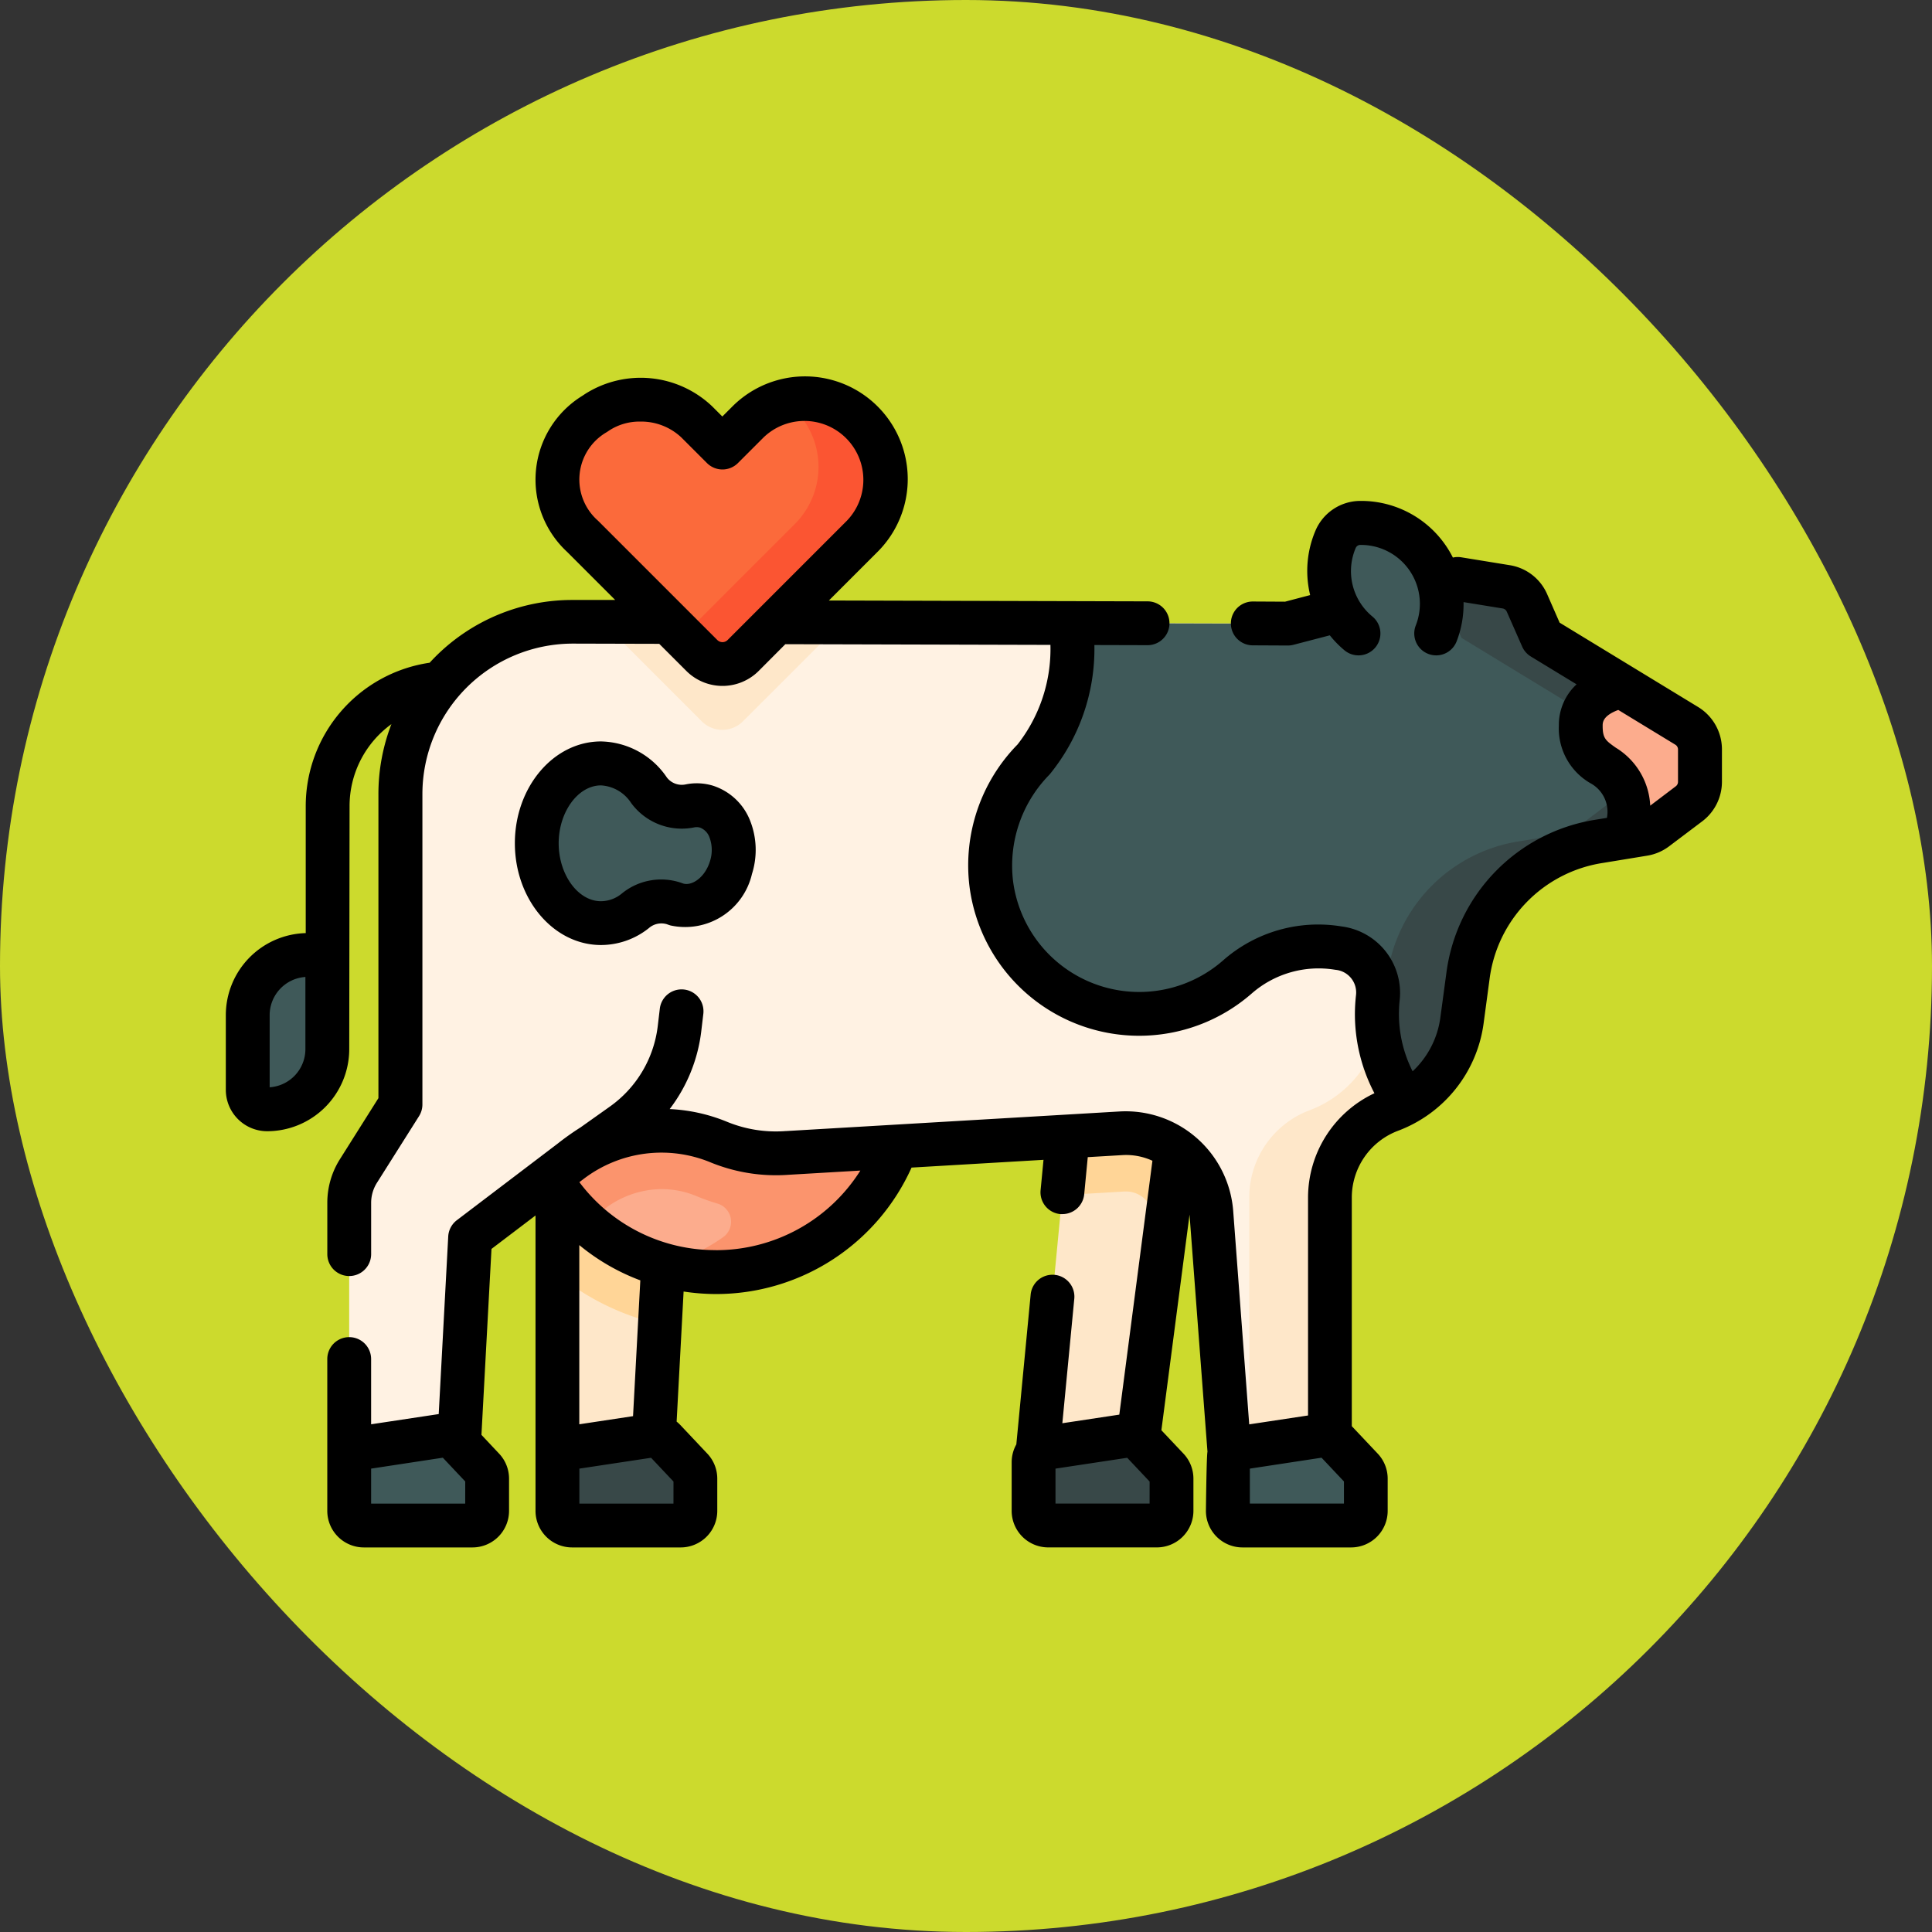 <svg xmlns="http://www.w3.org/2000/svg" width="77" height="77" viewBox="0 0 77 77">
  <rect x="0" y="0" width="77" height="77" fill="#333333" stroke="none"/>
  <g id="Grupo_1121332" data-name="Grupo 1121332" transform="translate(-1086.051 -7365)">
    <g id="Grupo_1121268" data-name="Grupo 1121268">
      <g id="Grupo_1098742" data-name="Grupo 1098742" transform="translate(1086.051 7365)">
        <rect id="Rectángulo_400898" data-name="Rectángulo 400898" width="77" height="77" rx="38.5" transform="translate(0 0)" fill="#ccda2d"/>
        <rect id="Rectángulo_400907" data-name="Rectángulo 400907" width="77" height="77" rx="38.5" transform="translate(0 0)" fill="none"/>
      </g>
      <g id="Grupo_1121267" data-name="Grupo 1121267" transform="translate(1095.051 7324.397)">
        <g id="Grupo_1121262" data-name="Grupo 1121262" transform="translate(0.873 61.444)">
          <g id="Grupo_1121258" data-name="Grupo 1121258" transform="translate(12.342 23.573)">
            <path id="Trazado_919206" data-name="Trazado 919206" d="M124.222,308.19l-6.467,4.912-.185,3.453-.361,6.754h-3.724V311.027l1.789-2.837Z" transform="translate(-113.483 -308.19)" fill="#fee7c9"/>
            <path id="Trazado_919207" data-name="Trazado 919207" d="M124.222,308.19l-6.467,4.912-.185,3.453a9.975,9.975,0,0,1-4.086-1.992v-3.536l1.789-2.837Z" transform="translate(-113.483 -308.19)" fill="#ffd597"/>
          </g>
          <path id="Trazado_919208" data-name="Trazado 919208" d="M102.024,302.527a7.686,7.686,0,0,0,15.3,0Z" transform="translate(-91.016 -279.614)" fill="#fcac8d"/>
          <path id="Trazado_919209" data-name="Trazado 919209" d="M102.021,302.525a7.665,7.665,0,0,0,2.506,4.967l.712-.54a3.766,3.766,0,0,1,2.25-.789,3.632,3.632,0,0,1,1.4.275,8.281,8.281,0,0,0,.841.3.755.755,0,0,1,.234,1.339,7.637,7.637,0,0,1-2.355,1.115,7.691,7.691,0,0,0,9.71-6.663Z" transform="translate(-91.014 -279.612)" fill="#fb946d"/>
          <g id="Grupo_1121259" data-name="Grupo 1121259" transform="translate(31.32 22.834)">
            <path id="Trazado_919210" data-name="Trazado 919210" d="M282.41,301.844,280.339,317.7h-3.886l1.521-15.858Z" transform="translate(-276.453 -301.844)" fill="#fee7c9"/>
            <path id="Trazado_919211" data-name="Trazado 919211" d="M291.064,301.843l-.987,7.558-.206-2.746a1.08,1.08,0,0,0-1.071-1h-.066l-2.485.146.38-3.963h4.437Z" transform="translate(-285.106 -301.843)" fill="#ffd597"/>
          </g>
          <path id="Trazado_919212" data-name="Trazado 919212" d="M96.062,131.75v1.295a1.093,1.093,0,0,1-.433.872L94.3,134.922a1.1,1.1,0,0,1-.484.207l-1.8.295a6.275,6.275,0,0,0-5.2,5.356l-.239,1.771a4.461,4.461,0,0,1-2.857,3.586,3.706,3.706,0,0,0-2.4,3.47v11.812H77.437l-.843-11.22a3.408,3.408,0,0,0-3.6-3.148l-13.31.783q-.227.017-.454.017a5.989,5.989,0,0,1-2.279-.452,5.969,5.969,0,0,0-5.889.764l-4.014,3.049L46.5,161.418H42.23v-11.6a2.375,2.375,0,0,1,.367-1.268l1.672-2.652V133.536a6.874,6.874,0,0,1,6.893-6.873l1.153,0,9.551.027,17.766.05,6.769-1.782,1.937.314a1.093,1.093,0,0,1,.826.638l.614,1.393,5.76,3.508a1.1,1.1,0,0,1,.525.935Z" transform="translate(-38.186 -122.726)" fill="#fff2e3"/>
          <g id="Grupo_1121260" data-name="Grupo 1121260" transform="translate(14.129 3.94)">
            <path id="Trazado_919213" data-name="Trazado 919213" d="M138.381,139.629l-3.94,3.938a1.163,1.163,0,0,1-1.647,0L128.83,139.6Z" transform="translate(-128.83 -139.602)" fill="#fee7c9"/>
          </g>
          <path id="Trazado_919214" data-name="Trazado 919214" d="M368.26,131.752v1.3a1.094,1.094,0,0,1-.434.872l-1.325,1a1.1,1.1,0,0,1-.484.208l-1.8.295a6.273,6.273,0,0,0-5.2,5.355l-.238,1.771a4.466,4.466,0,0,1-2.857,3.586,3.706,3.706,0,0,0-2.4,3.47V161.42H350.3V149.608a3.707,3.707,0,0,1,2.4-3.47,4.462,4.462,0,0,0,2.856-3.586l.239-1.771a6.272,6.272,0,0,1,5.2-5.355l1.8-.295a1.1,1.1,0,0,0,.484-.208l1.325-1a1.094,1.094,0,0,0,.434-.872v-1.3a1.094,1.094,0,0,0-.526-.935l-5.759-3.508-.614-1.393a1.1,1.1,0,0,0-.779-.628l1.233-.324,1.936.315a1.1,1.1,0,0,1,.825.638l.614,1.393,5.76,3.508a1.1,1.1,0,0,1,.525.935Z" transform="translate(-310.383 -122.728)" fill="#fee7c9"/>
          <path id="Trazado_919215" data-name="Trazado 919215" d="M289.837,131.754v1.3a1.094,1.094,0,0,1-.434.872l-1.325,1a1.1,1.1,0,0,1-.484.208l-1.8.295a6.274,6.274,0,0,0-5.2,5.356l-.238,1.771a4.463,4.463,0,0,1-2.221,3.287A5.955,5.955,0,0,1,277,141.68a1.813,1.813,0,0,0-1.544-2l-.076-.01a5.172,5.172,0,0,0-4.046,1.217,5.944,5.944,0,0,1-9.74-3.785,6.046,6.046,0,0,1,1.686-4.942c1.831-1.941,1.446-4.94,1.624-5.436l8.506.024,6.769-1.781,1.936.315a1.1,1.1,0,0,1,.825.638l.614,1.393,5.76,3.508a1.094,1.094,0,0,1,.525.935Z" transform="translate(-231.96 -122.73)" fill="#3f5959"/>
          <path id="Trazado_919216" data-name="Trazado 919216" d="M407.29,131.753v1.3a1.094,1.094,0,0,1-.434.872l-1.325,1a1.1,1.1,0,0,1-.484.208l-1.8.295a6.275,6.275,0,0,0-5.2,5.355l-.238,1.771a4.463,4.463,0,0,1-2.221,3.287,5.9,5.9,0,0,1-1.113-2.709,4.533,4.533,0,0,0,.117-.578l.239-1.771a6.272,6.272,0,0,1,5.2-5.355l1.8-.295a1.1,1.1,0,0,0,.484-.208l1.325-1a1.094,1.094,0,0,0,.434-.872v-1.3a1.094,1.094,0,0,0-.526-.935l-5.759-3.508-.614-1.393a1.093,1.093,0,0,0-.778-.628l1.232-.324,1.936.315a1.1,1.1,0,0,1,.825.638l.614,1.393,5.76,3.508A1.094,1.094,0,0,1,407.29,131.753Z" transform="translate(-349.414 -122.729)" fill="#384848"/>
          <path id="Trazado_919217" data-name="Trazado 919217" d="M468.458,164.115v1.3a1.094,1.094,0,0,1-.434.872l-1.325,1a1.1,1.1,0,0,1-.484.208l-.654.107c.462-3.47-1.853-2.229-1.853-4.429,0-.936.789-1.377,1.618-1.581l2.608,1.588A1.1,1.1,0,0,1,468.458,164.115Z" transform="translate(-410.582 -155.091)" fill="#fcac8d"/>
          <g id="Grupo_1121261" data-name="Grupo 1121261">
            <path id="Trazado_919218" data-name="Trazado 919218" d="M381.492,107.195a3.218,3.218,0,0,1,.286,3.057,1.076,1.076,0,0,1-.974.652,3.222,3.222,0,0,1-3-4.487,1.076,1.076,0,0,1,.974-.652A3.219,3.219,0,0,1,381.492,107.195Z" transform="translate(-334.45 -105.764)" fill="#3f5959"/>
            <path id="Trazado_919219" data-name="Trazado 919219" d="M8.274,259.782a.774.774,0,0,1-.774-.774V256.03a2.4,2.4,0,0,1,2.4-2.4.774.774,0,0,1,.774.774v2.978A2.4,2.4,0,0,1,8.274,259.782Z" transform="translate(-7.5 -236.412)" fill="#3f5959"/>
            <path id="Trazado_919220" data-name="Trazado 919220" d="M113.184,189.785a1.358,1.358,0,0,0-.659-.031,1.62,1.62,0,0,1-1.636-.625,2.373,2.373,0,0,0-1.914-1.069c-1.414,0-2.56,1.425-2.56,3.184s1.146,3.184,2.56,3.184a2.2,2.2,0,0,0,1.365-.491,1.621,1.621,0,0,1,1.571-.287q.043.016.088.03a2.084,2.084,0,0,0,1.184-3.894Z" transform="translate(-94.896 -178.476)" fill="#3f5959"/>
          </g>
          <path id="Trazado_919221" data-name="Trazado 919221" d="M113.48,419.119v1.935a.583.583,0,0,0,.583.583h4.332a.583.583,0,0,0,.583-.583v-1.286a.583.583,0,0,0-.159-.4l-1.076-1.141a.583.583,0,0,0-.511-.176l-3.255.492A.583.583,0,0,0,113.48,419.119Z" transform="translate(-101.138 -381.678)" fill="#384848"/>
          <path id="Trazado_919222" data-name="Trazado 919222" d="M342.97,419.119v1.935a.583.583,0,0,0,.583.583h4.332a.583.583,0,0,0,.583-.583v-1.286a.583.583,0,0,0-.159-.4l-1.077-1.141a.583.583,0,0,0-.511-.176l-3.255.492A.583.583,0,0,0,342.97,419.119Z" transform="translate(-303.904 -381.678)" fill="#3f5959"/>
          <path id="Trazado_919223" data-name="Trazado 919223" d="M276.453,419.119v1.935a.583.583,0,0,0,.583.583h4.332a.583.583,0,0,0,.583-.583v-1.286a.583.583,0,0,0-.159-.4l-1.076-1.141a.583.583,0,0,0-.511-.176l-3.255.492A.583.583,0,0,0,276.453,419.119Z" transform="translate(-245.133 -381.678)" fill="#384848"/>
          <path id="Trazado_919224" data-name="Trazado 919224" d="M42.229,419.119v1.935a.583.583,0,0,0,.583.583h4.332a.583.583,0,0,0,.583-.583v-1.286a.583.583,0,0,0-.159-.4l-1.076-1.141a.583.583,0,0,0-.511-.176l-3.255.492A.583.583,0,0,0,42.229,419.119Z" transform="translate(-38.185 -381.678)" fill="#3f5959"/>
        </g>
        <g id="Grupo_1121266" data-name="Grupo 1121266" transform="translate(0 55.603)">
          <g id="Grupo_1121263" data-name="Grupo 1121263" transform="translate(13.215 0.873)">
            <path id="Trazado_919225" data-name="Trazado 919225" d="M125.636,68.6a3.221,3.221,0,0,0-4.555-4.555l-1.021,1.021-1.021-1.021a3.283,3.283,0,0,0-3.966-.393l-.106.071a3.051,3.051,0,0,0-.483,4.877l4.753,4.753a1.165,1.165,0,0,0,1.647,0Z" transform="translate(-113.484 -63.102)" fill="#fb6a3b"/>
          </g>
          <g id="Grupo_1121264" data-name="Grupo 1121264" transform="translate(18.204 0.873)">
            <path id="Trazado_919226" data-name="Trazado 919226" d="M163.484,68.6l-4.754,4.752a1.165,1.165,0,0,1-1.647,0l-.764-.764,4.475-4.474a3.222,3.222,0,0,0,0-4.556,3.075,3.075,0,0,0-.416-.349,3.221,3.221,0,0,1,3.1,5.391Z" transform="translate(-156.32 -63.102)" fill="#fb5532"/>
          </g>
          <g id="Grupo_1121265" data-name="Grupo 1121265" transform="translate(0 0)">
            <path id="Trazado_919227" data-name="Trazado 919227" d="M14.138,85.535a10.661,10.661,0,0,0-.915.649L9.208,89.234a.873.873,0,0,0-.344.649l-.379,7.078-2.694.407v-2.6a.873.873,0,0,0-1.747,0v6.051A1.458,1.458,0,0,0,5.5,102.276H9.832a1.458,1.458,0,0,0,1.456-1.456V99.534a1.451,1.451,0,0,0-.4-1l-.7-.744.4-7.411,1.755-1.333V100.82a1.458,1.458,0,0,0,1.456,1.456h4.332a1.458,1.458,0,0,0,1.456-1.456V99.534a1.452,1.452,0,0,0-.4-1l-1.076-1.141a1.459,1.459,0,0,0-.144-.132l.278-5.184a8.68,8.68,0,0,0,1.285.1,8.54,8.54,0,0,0,7.8-5.04l5.259-.309-.116,1.21a.873.873,0,0,0,.786.953c.028,0,.056,0,.084,0a.874.874,0,0,0,.868-.79l.142-1.48,1.377-.081a2.507,2.507,0,0,1,1.2.225L35.61,96.983l-2.27.343.476-4.961a.873.873,0,1,0-1.739-.167l-.571,5.971a1.459,1.459,0,0,0-.186.715v1.935a1.458,1.458,0,0,0,1.456,1.456h4.332a1.458,1.458,0,0,0,1.456-1.456V99.534a1.451,1.451,0,0,0-.4-1l-.877-.929,1.122-8.593s.71,9.417.716,9.449c-.04.134-.063,2.359-.063,2.359a1.458,1.458,0,0,0,1.456,1.456h4.332a1.458,1.458,0,0,0,1.456-1.456V99.534a1.452,1.452,0,0,0-.4-1l-1.03-1.091V88.325a2.846,2.846,0,0,1,1.838-2.653,5.331,5.331,0,0,0,3.416-4.287l.238-1.771A5.372,5.372,0,0,1,54.854,75l1.8-.295a1.977,1.977,0,0,0,.869-.373l1.326-1a1.978,1.978,0,0,0,.779-1.568v-1.3a1.979,1.979,0,0,0-.944-1.68l-5.525-3.365-.5-1.142a1.961,1.961,0,0,0-1.485-1.148l-1.936-.315a.871.871,0,0,0-.333.011,4.092,4.092,0,0,0-3.709-2.258,1.946,1.946,0,0,0-1.767,1.183,4.087,4.087,0,0,0-.213,2.57l-1,.263-1.286-.007h0a.873.873,0,0,0,0,1.747l1.4.007h0a.874.874,0,0,0,.222-.029L44,65.924a4.1,4.1,0,0,0,.588.6.873.873,0,1,0,1.11-1.349,2.344,2.344,0,0,1-.666-2.733.2.2,0,0,1,.18-.121h.028a2.348,2.348,0,0,1,2.186,3.209.873.873,0,1,0,1.626.639A4.1,4.1,0,0,0,49.33,64.6l1.556.253a.22.22,0,0,1,.167.129l.614,1.393a.874.874,0,0,0,.345.393l1.822,1.109a2.208,2.208,0,0,0-.706,1.645,2.521,2.521,0,0,0,1.253,2.293,1.291,1.291,0,0,1,.663,1.384l-.472.077a7.109,7.109,0,0,0-5.926,6.1l-.239,1.771A3.586,3.586,0,0,1,47.3,83.3a5.046,5.046,0,0,1-.545-2.289,5.131,5.131,0,0,1,.03-.556,2.67,2.67,0,0,0-2.317-2.929,5.734,5.734,0,0,0-4.724,1.356,5.07,5.07,0,0,1-8.37-3.175,5.167,5.167,0,0,1,1.455-4.234,7.9,7.9,0,0,0,1.788-5.162l2.119.006h0a.873.873,0,0,0,0-1.747l-12.7-.034,1.943-1.943a4.094,4.094,0,1,0-5.79-5.79l-.4.4-.4-.4a4.132,4.132,0,0,0-5.068-.5l-.106.071a3.923,3.923,0,0,0-.616,6.221l1.92,1.92-1.666,0h-.023A7.694,7.694,0,0,0,8.36,66.769c-.081.081-.159.163-.236.247A5.777,5.777,0,0,0,3.185,72.73v5.062A3.274,3.274,0,0,0,0,81.062v2.978a1.65,1.65,0,0,0,1.648,1.648,3.275,3.275,0,0,0,3.271-3.271l.013-9.686A4.032,4.032,0,0,1,6.6,69.463a7.741,7.741,0,0,0-.518,2.791V84.369L4.545,86.807a3.247,3.247,0,0,0-.5,1.735v2.044a.873.873,0,0,0,1.747,0V88.542a1.5,1.5,0,0,1,.232-.8L7.7,85.088a.873.873,0,0,0,.135-.466V72.254a6,6,0,0,1,6-6h.017l3.422.009,1.081,1.081a2.04,2.04,0,0,0,2.882,0L22.3,66.277l10.565.028a6.172,6.172,0,0,1-1.31,3.968,6.884,6.884,0,0,0-1.917,5.651,6.817,6.817,0,0,0,11.255,4.27,4.048,4.048,0,0,1,3.3-.944l.045.006a.907.907,0,0,1,.806,1.007A6.887,6.887,0,0,0,45,81.01a6.784,6.784,0,0,0,.778,3.164,4.6,4.6,0,0,0-2.646,4.151v8.692l-2.344.354-.64-8.521A4.3,4.3,0,0,0,35.632,84.9l-13.311.782h-.015a5.118,5.118,0,0,1-2.333-.371,6.81,6.81,0,0,0-2.283-.506,6.349,6.349,0,0,0,1.258-3.093l.083-.7a.873.873,0,1,0-1.734-.208l-.083.7a4.605,4.605,0,0,1-1.905,3.2ZM3.172,82.416a1.527,1.527,0,0,1-1.425,1.521V81.062A1.527,1.527,0,0,1,3.172,79.54ZM20,66.11a.291.291,0,0,1-.412,0l-4.753-4.753a2.181,2.181,0,0,1,.35-3.533l.106-.071a2.216,2.216,0,0,1,1.226-.348,2.337,2.337,0,0,1,1.638.632l1.021,1.021a.873.873,0,0,0,1.235,0l1.021-1.021a2.348,2.348,0,0,1,3.32,3.32ZM9.541,100.53H5.791V99.135L8.649,98.7l.893.947Zm8.3,0h-3.75V99.135l2.858-.432.893.947ZM16.23,97.044l-2.142.324V90.226a8.469,8.469,0,0,0,2.432,1.406Zm3.3-6.617a6.772,6.772,0,0,1-5.439-2.709l.187-.142a5.117,5.117,0,0,1,5.028-.652,6.876,6.876,0,0,0,3.124.5l2.86-.168a6.8,6.8,0,0,1-5.76,3.173Zm17.287,10.1h-3.75V99.135l2.858-.432.893.947Zm7.746,0h-3.75V99.135L43.67,98.7l.893.947ZM57.877,71.763a.222.222,0,0,1-.087.176l-1.02.773A2.863,2.863,0,0,0,55.393,70.4c-.4-.284-.519-.37-.519-.87,0-.126,0-.4.623-.632l2.274,1.385a.222.222,0,0,1,.106.189Z" transform="translate(0 -55.603)"/>
            <path id="Trazado_919228" data-name="Trazado 919228" d="M104.253,188a.76.76,0,0,1,.721-.157c.047.018.094.034.144.049a2.734,2.734,0,0,0,3.247-2.053,3.169,3.169,0,0,0-.065-2.1,2.372,2.372,0,0,0-1.49-1.417,2.217,2.217,0,0,0-1.08-.053.749.749,0,0,1-.758-.276,3.24,3.24,0,0,0-2.624-1.435c-1.893,0-3.433,1.82-3.433,4.057s1.54,4.057,3.433,4.057A3.065,3.065,0,0,0,104.253,188Zm-3.592-3.38c0-1.252.772-2.31,1.687-2.31a1.536,1.536,0,0,1,1.2.7,2.5,2.5,0,0,0,2.514.974.483.483,0,0,1,.237.01.652.652,0,0,1,.377.4,1.44,1.44,0,0,1,.015.937c-.2.655-.723.994-1.067.89l-.031-.011a2.475,2.475,0,0,0-2.423.416,1.318,1.318,0,0,1-.826.3C101.433,186.926,100.661,185.868,100.661,184.616Z" transform="translate(-87.395 -166.008)"/>
          </g>
        </g>
      </g>
    </g>
  </g>
</svg>
